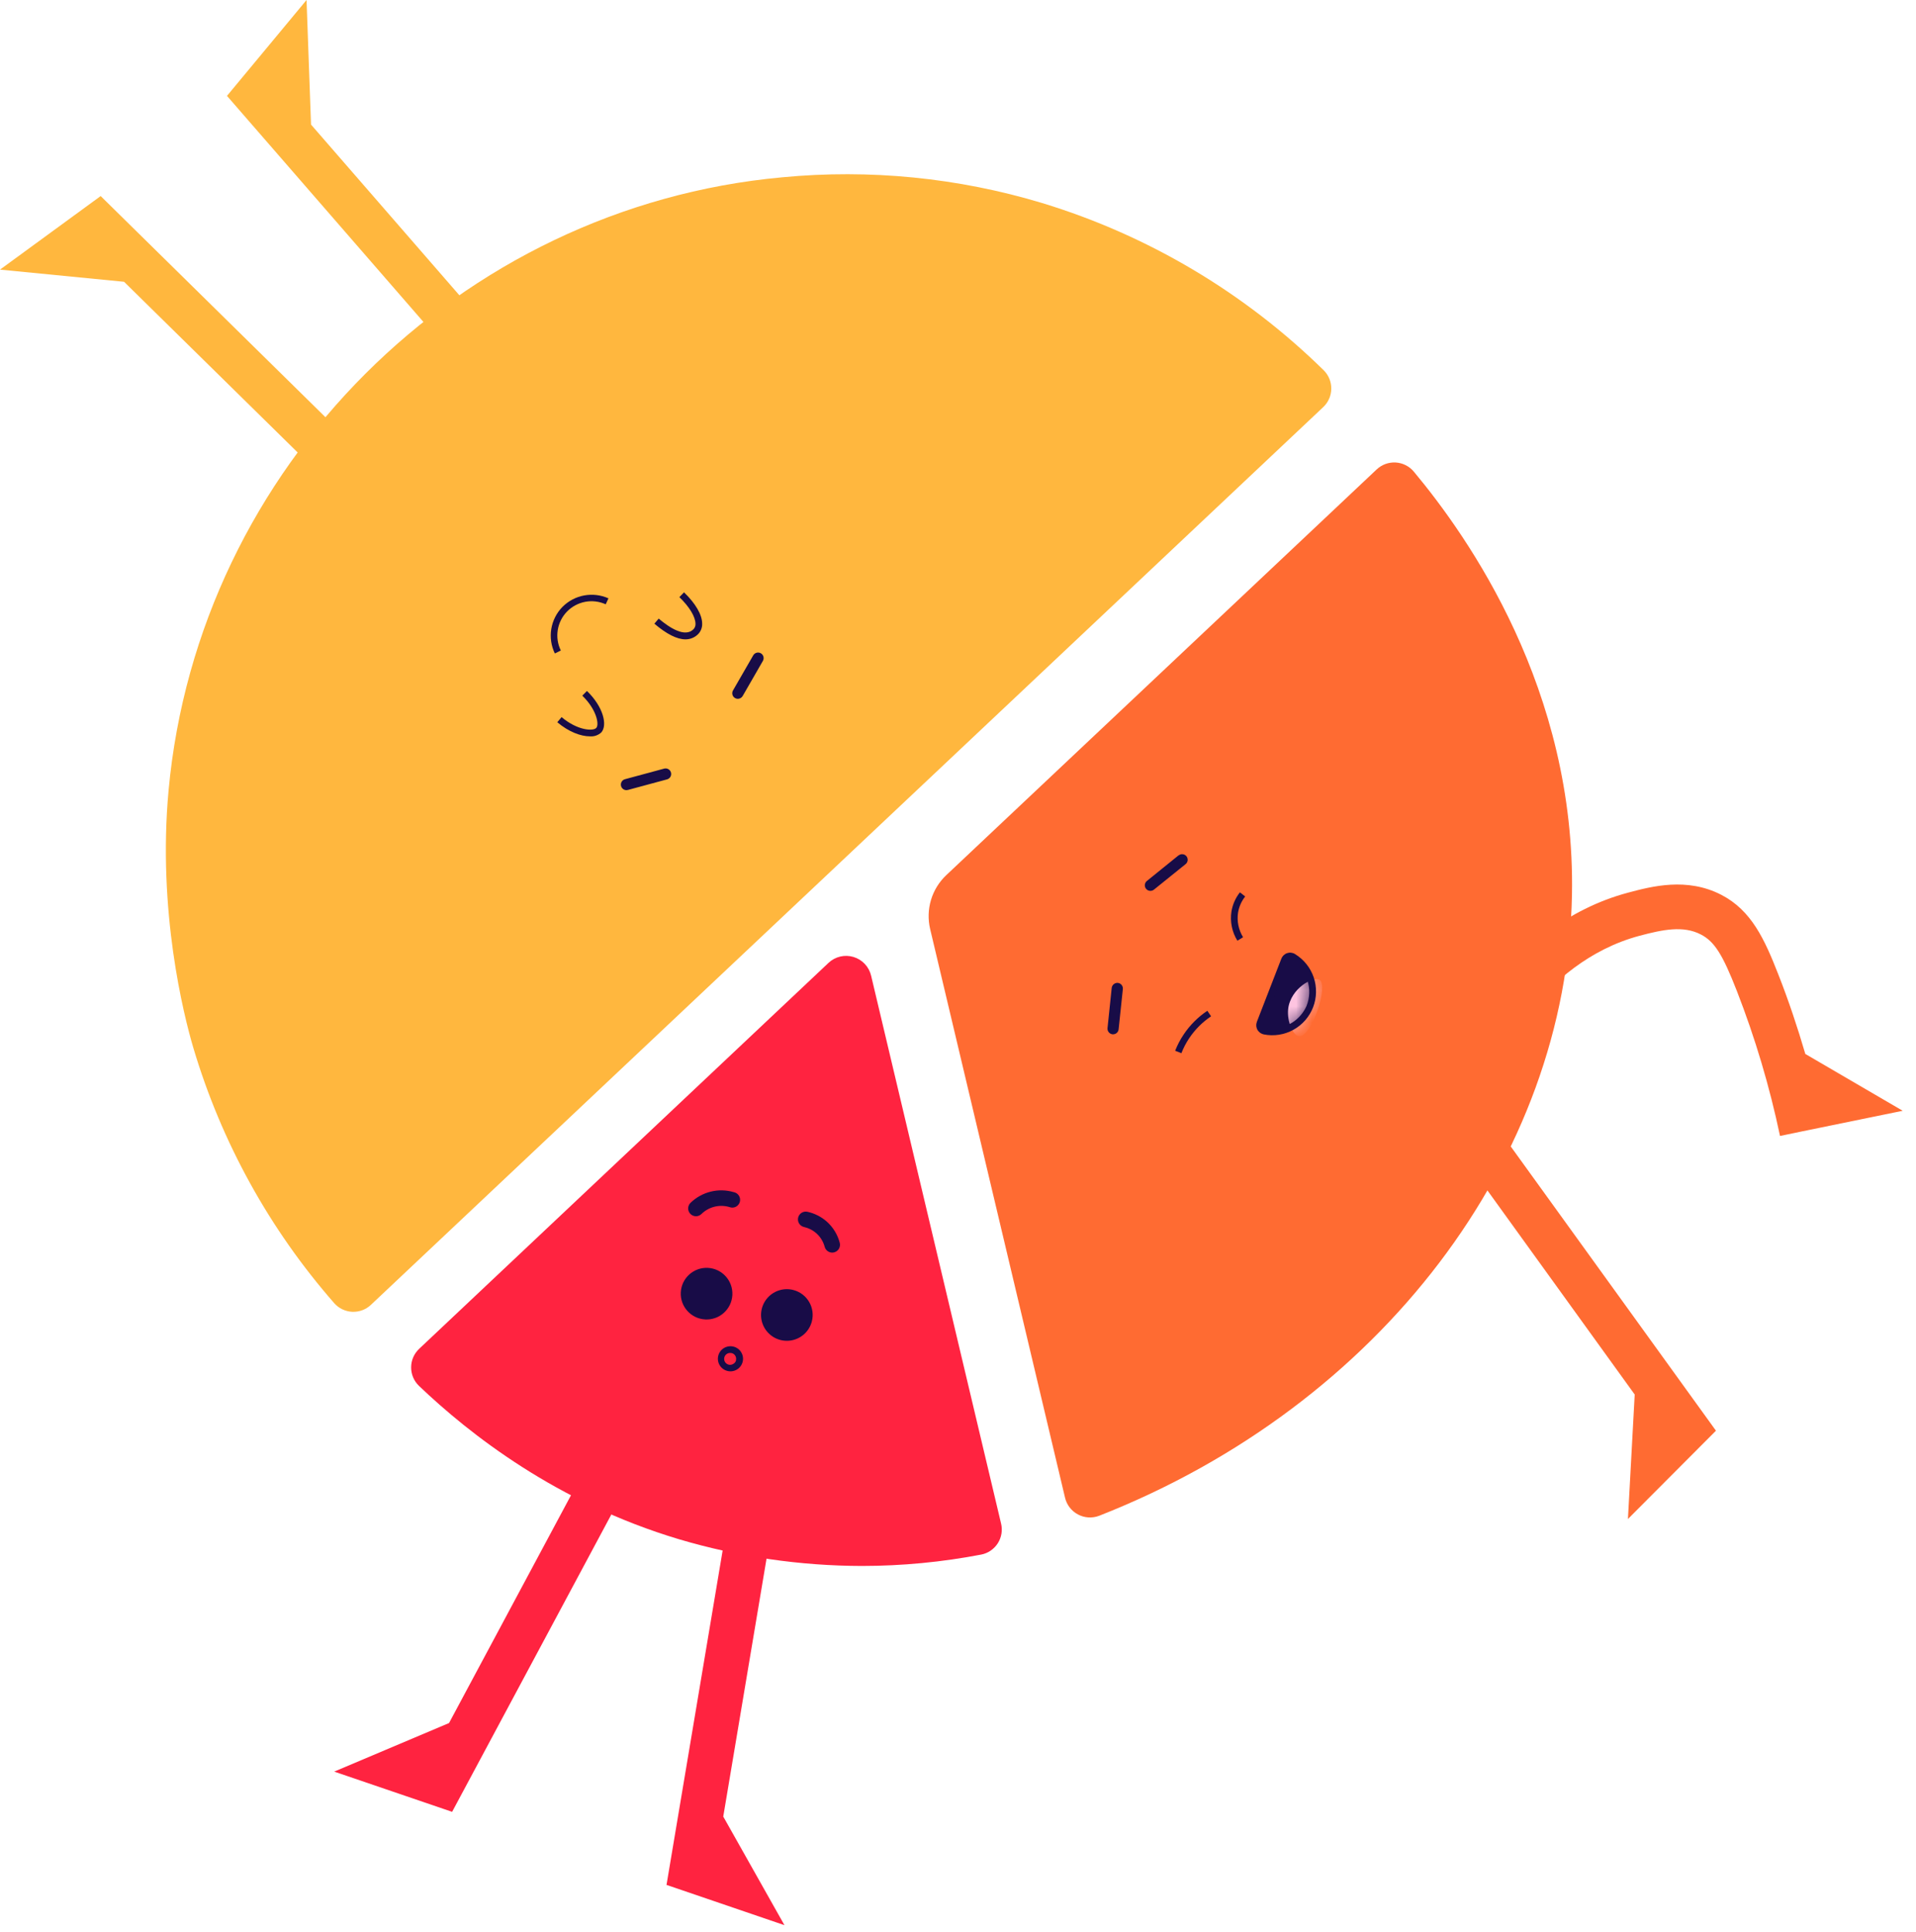 <svg width="119" height="120" viewBox="0 0 119 120" fill="none" xmlns="http://www.w3.org/2000/svg">
<path d="M27.889 107.021L20.757 110.037L28.057 112.528L28.078 112.54L42.578 85.462L40.137 84.144L27.889 107.021Z" fill="#FF2340"/>
<path d="M46.479 86.79L41.395 117.082H41.42L48.721 119.575L44.92 112.83L49.214 87.243L46.479 86.79Z" fill="#FF2340"/>
<path d="M19.039 0L14.114 5.935L14.095 5.952L34.242 29.138L36.334 27.32L19.318 7.738C19.225 5.161 19.132 2.582 19.039 0Z" fill="#FFB73E"/>
<path d="M6.227 12.196L0 16.746L7.705 17.502L26.197 35.685L28.139 33.712L6.244 12.17L6.227 12.196Z" fill="#FFB73E"/>
<path d="M88.595 63.957L86.347 65.577L101.529 86.616C101.39 89.192 101.251 91.769 101.109 94.347L106.559 88.88L106.578 88.867L88.595 63.957Z" fill="#FF6B32"/>
<path d="M110.456 60.541C109.589 58.322 108.777 56.55 106.914 55.582C104.774 54.473 102.579 55.055 101.127 55.442C97.243 56.474 94.552 58.974 92.976 60.891L95.116 62.651C96.433 61.05 98.669 58.963 101.839 58.12C103.269 57.741 104.54 57.473 105.638 58.042C106.48 58.479 106.983 59.267 107.876 61.556C109.013 64.478 109.909 67.488 110.554 70.556L111.923 70.272L118.174 68.992L112.126 65.463C111.634 63.781 111.081 62.133 110.456 60.541Z" fill="#FF6B32"/>
<path d="M64.736 12.614C59.503 11.035 54.012 10.491 48.571 11.014C28.507 12.852 12.32 29.028 10.47 49.092C9.78 56.55 11.395 63.025 12.015 65.107C13.759 70.954 16.742 76.355 20.761 80.945C20.903 81.105 21.075 81.234 21.268 81.326C21.461 81.417 21.67 81.469 21.883 81.478C22.096 81.487 22.309 81.452 22.509 81.377C22.709 81.302 22.891 81.187 23.045 81.039L82.181 25.289C82.337 25.143 82.462 24.967 82.548 24.772C82.635 24.576 82.681 24.366 82.684 24.152C82.688 23.939 82.648 23.727 82.567 23.529C82.487 23.331 82.367 23.151 82.216 23.001C77.31 18.182 71.313 14.619 64.736 12.614Z" fill="#FFB73E"/>
<path d="M54.103 60.598C54.038 60.326 53.903 60.075 53.711 59.871C53.519 59.668 53.276 59.518 53.008 59.438C52.74 59.358 52.455 59.349 52.183 59.414C51.91 59.479 51.66 59.614 51.456 59.807L26.038 83.773C25.881 83.92 25.755 84.098 25.668 84.295C25.582 84.492 25.536 84.705 25.535 84.921C25.533 85.136 25.575 85.349 25.658 85.548C25.741 85.747 25.864 85.926 26.019 86.076C29.163 89.076 34.573 93.333 42.182 95.608C45.865 96.698 49.685 97.256 53.526 97.264C56.018 97.263 58.505 97.025 60.953 96.555C61.162 96.513 61.361 96.428 61.536 96.307C61.711 96.185 61.861 96.03 61.975 95.85C62.089 95.669 62.165 95.468 62.199 95.257C62.234 95.047 62.225 94.832 62.174 94.624C59.484 83.281 56.793 71.939 54.103 60.598Z" fill="#FF2340"/>
<path d="M85.5 29.16L58.775 54.354C58.328 54.775 57.999 55.307 57.823 55.895C57.647 56.483 57.629 57.108 57.77 57.705C60.563 69.475 63.355 81.246 66.147 93.021C66.198 93.242 66.296 93.449 66.435 93.63C66.573 93.81 66.748 93.958 66.949 94.065C67.149 94.172 67.37 94.235 67.597 94.249C67.823 94.263 68.05 94.229 68.263 94.149C85.741 87.285 97.326 71.967 97.632 55.586C97.872 42.824 91.191 33.347 87.811 29.295C87.672 29.128 87.5 28.991 87.306 28.894C87.113 28.796 86.901 28.739 86.685 28.726C86.468 28.714 86.251 28.746 86.048 28.82C85.844 28.895 85.658 29.01 85.5 29.16Z" fill="#FF6B32"/>
<path d="M79.001 64.088C78.844 64.089 78.686 64.074 78.531 64.044C78.478 64.034 78.427 64.012 78.382 63.98C78.338 63.948 78.301 63.907 78.274 63.859C78.247 63.809 78.231 63.755 78.227 63.698C78.224 63.642 78.233 63.586 78.254 63.533L79.769 59.62C79.789 59.568 79.82 59.52 79.861 59.482C79.901 59.443 79.95 59.414 80.003 59.396C80.056 59.379 80.112 59.373 80.168 59.38C80.223 59.386 80.276 59.405 80.324 59.435C80.794 59.719 81.158 60.151 81.359 60.662C81.56 61.174 81.588 61.737 81.438 62.266C81.287 62.795 80.967 63.259 80.527 63.589C80.087 63.918 79.551 64.093 79.001 64.088Z" fill="#180C47"/>
<mask id="mask0_42_2044" style="mask-type:luminance" maskUnits="userSpaceOnUse" x="78" y="59" width="4" height="6">
<path d="M79.001 64.088C78.844 64.089 78.686 64.074 78.531 64.044C78.478 64.034 78.427 64.012 78.382 63.98C78.338 63.948 78.301 63.907 78.274 63.859C78.247 63.809 78.231 63.755 78.227 63.698C78.224 63.642 78.233 63.586 78.254 63.533L79.769 59.62C79.789 59.568 79.82 59.52 79.861 59.482C79.901 59.443 79.95 59.414 80.003 59.396C80.056 59.379 80.112 59.373 80.168 59.38C80.223 59.386 80.276 59.405 80.324 59.435C80.794 59.719 81.158 60.151 81.359 60.662C81.56 61.174 81.588 61.737 81.438 62.266C81.287 62.795 80.967 63.259 80.527 63.589C80.087 63.918 79.551 64.093 79.001 64.088Z" fill="white"/>
</mask>
<g mask="url(#mask0_42_2044)">
<path d="M80.041 59.513L78.376 63.796C78.93 63.958 79.525 63.907 80.043 63.651C80.561 63.396 80.964 62.956 81.173 62.418C81.382 61.88 81.382 61.283 81.172 60.745C80.963 60.207 80.559 59.767 80.041 59.513Z" fill="#180C47"/>
<path d="M81.96 60.861C81.591 60.611 80.142 61.386 80.006 62.677C79.924 63.438 80.3 64.342 80.701 64.364C81.465 64.39 82.526 61.233 81.96 60.861Z" fill="#FFC5E1"/>
</g>
<path d="M36.166 43.209C37.046 44.06 37.229 44.987 37.037 45.209C36.845 45.431 35.855 45.37 34.88 44.541L34.612 44.859C35.321 45.46 36.077 45.736 36.636 45.736C36.765 45.747 36.896 45.731 37.019 45.688C37.142 45.645 37.255 45.577 37.35 45.488C37.74 45.04 37.474 43.901 36.454 42.917L36.166 43.209Z" fill="#180C47"/>
<path d="M42.195 37.089C42.817 37.688 43.19 38.306 43.196 38.74C43.2 38.803 43.191 38.865 43.17 38.923C43.149 38.982 43.116 39.035 43.074 39.081C42.55 39.61 41.611 39.014 40.91 38.422L40.642 38.739C41.404 39.386 42.049 39.711 42.573 39.711C42.722 39.713 42.87 39.683 43.007 39.625C43.145 39.567 43.269 39.481 43.372 39.373C43.452 39.288 43.514 39.188 43.555 39.078C43.596 38.968 43.615 38.852 43.61 38.735C43.61 38.18 43.192 37.475 42.484 36.791L42.195 37.089Z" fill="#180C47"/>
<path d="M34.936 37.693C34.568 38.068 34.325 38.547 34.24 39.065C34.155 39.584 34.232 40.115 34.461 40.588L34.831 40.403C34.638 40.01 34.572 39.566 34.641 39.134C34.709 38.702 34.91 38.301 35.215 37.987C35.521 37.673 35.916 37.461 36.346 37.38C36.776 37.299 37.221 37.353 37.62 37.534L37.79 37.164C37.317 36.953 36.79 36.89 36.28 36.984C35.771 37.079 35.302 37.326 34.936 37.693Z" fill="#180C47"/>
<path d="M47.256 40.577C47.216 40.554 47.173 40.539 47.127 40.533C47.082 40.527 47.036 40.53 46.992 40.542C46.948 40.554 46.907 40.575 46.871 40.602C46.835 40.63 46.805 40.665 46.782 40.704L45.525 42.885C45.479 42.965 45.467 43.059 45.491 43.148C45.514 43.237 45.573 43.312 45.652 43.358C45.704 43.389 45.764 43.405 45.824 43.405C45.885 43.405 45.945 43.389 45.998 43.358C46.051 43.328 46.095 43.284 46.126 43.231L47.383 41.048C47.428 40.969 47.44 40.875 47.416 40.786C47.392 40.698 47.335 40.623 47.256 40.577Z" fill="#180C47"/>
<path d="M41.25 47.74L38.82 48.397C38.738 48.418 38.667 48.468 38.62 48.538C38.573 48.608 38.553 48.693 38.564 48.777C38.575 48.861 38.617 48.938 38.68 48.993C38.744 49.048 38.826 49.078 38.911 49.077C38.941 49.077 38.972 49.073 39.001 49.064L41.431 48.408C41.475 48.396 41.516 48.375 41.552 48.347C41.588 48.319 41.618 48.284 41.641 48.245C41.663 48.205 41.677 48.161 41.683 48.116C41.688 48.071 41.685 48.025 41.673 47.981C41.661 47.938 41.64 47.897 41.612 47.861C41.584 47.825 41.549 47.795 41.51 47.773C41.47 47.75 41.426 47.736 41.381 47.73C41.336 47.725 41.29 47.728 41.246 47.74H41.25Z" fill="#180C47"/>
<path d="M69.43 61.049C69.339 61.041 69.248 61.068 69.177 61.126C69.105 61.183 69.059 61.266 69.047 61.356L68.786 63.861C68.778 63.952 68.805 64.043 68.863 64.114C68.921 64.186 69.004 64.231 69.095 64.242H69.132C69.218 64.242 69.3 64.21 69.364 64.153C69.427 64.095 69.468 64.016 69.476 63.931L69.739 61.428C69.747 61.337 69.719 61.247 69.662 61.176C69.604 61.105 69.521 61.06 69.43 61.049Z" fill="#180C47"/>
<path d="M73.192 53.132L71.233 54.717C71.177 54.762 71.136 54.823 71.117 54.892C71.097 54.961 71.099 55.035 71.123 55.103C71.147 55.17 71.192 55.229 71.251 55.27C71.309 55.312 71.38 55.334 71.451 55.333C71.531 55.333 71.607 55.306 71.67 55.257L73.638 53.67C73.709 53.612 73.754 53.529 73.764 53.437C73.773 53.346 73.746 53.254 73.689 53.183C73.631 53.112 73.547 53.066 73.455 53.057C73.364 53.047 73.272 53.074 73.201 53.132H73.192Z" fill="#180C47"/>
<path d="M73.51 64.262C73.3 64.576 73.125 64.912 72.987 65.264L73.375 65.416C73.501 65.091 73.662 64.781 73.856 64.491C74.216 63.95 74.679 63.486 75.219 63.124L74.986 62.782C74.401 63.173 73.9 63.676 73.51 64.262Z" fill="#180C47"/>
<path d="M77.337 55.681L77.009 55.424C76.735 55.772 76.553 56.185 76.482 56.622C76.387 57.249 76.518 57.89 76.852 58.429L77.205 58.213C76.925 57.757 76.814 57.217 76.893 56.687C76.953 56.319 77.106 55.973 77.337 55.681Z" fill="#180C47"/>
<path d="M45.486 80.433C45.53 79.548 44.85 78.795 43.965 78.75C43.081 78.705 42.327 79.386 42.283 80.271C42.238 81.155 42.919 81.908 43.803 81.953C44.688 81.998 45.441 81.317 45.486 80.433Z" fill="#180C47"/>
<path d="M44.152 79.334C43.951 79.28 43.739 79.286 43.542 79.353C43.345 79.419 43.172 79.542 43.044 79.707C42.917 79.871 42.842 80.07 42.827 80.277C42.813 80.485 42.86 80.692 42.964 80.872C43.067 81.053 43.221 81.199 43.407 81.292C43.593 81.385 43.803 81.42 44.009 81.394C44.215 81.368 44.409 81.282 44.566 81.145C44.724 81.009 44.837 80.83 44.892 80.629C44.929 80.496 44.939 80.356 44.922 80.218C44.905 80.081 44.86 79.948 44.792 79.828C44.723 79.707 44.631 79.602 44.521 79.517C44.411 79.433 44.286 79.37 44.152 79.334Z" fill="#180C47"/>
<path d="M49.283 80.126C48.976 80.045 48.653 80.056 48.352 80.158C48.052 80.261 47.789 80.45 47.596 80.702C47.404 80.954 47.29 81.257 47.27 81.574C47.25 81.891 47.324 82.206 47.483 82.481C47.642 82.755 47.88 82.976 48.164 83.116C48.449 83.255 48.769 83.307 49.083 83.265C49.398 83.223 49.693 83.088 49.931 82.879C50.169 82.669 50.339 82.393 50.42 82.087C50.474 81.883 50.488 81.671 50.46 81.463C50.432 81.254 50.364 81.053 50.258 80.871C50.152 80.689 50.012 80.529 49.844 80.401C49.677 80.274 49.486 80.18 49.283 80.126Z" fill="#180C47"/>
<path d="M49.142 80.658C48.941 80.603 48.728 80.609 48.531 80.676C48.333 80.742 48.16 80.865 48.032 81.03C47.905 81.195 47.829 81.394 47.815 81.602C47.801 81.81 47.849 82.018 47.953 82.198C48.057 82.379 48.212 82.525 48.399 82.617C48.586 82.709 48.796 82.744 49.003 82.717C49.209 82.689 49.403 82.602 49.56 82.464C49.716 82.326 49.829 82.145 49.882 81.944C49.953 81.675 49.916 81.389 49.777 81.148C49.639 80.908 49.41 80.731 49.142 80.658Z" fill="#180C47"/>
<path d="M45.565 83.643C45.365 83.59 45.153 83.619 44.974 83.722C44.796 83.826 44.666 83.997 44.613 84.196C44.56 84.396 44.588 84.608 44.692 84.787C44.796 84.966 44.966 85.096 45.166 85.149C45.264 85.176 45.368 85.183 45.469 85.17C45.571 85.157 45.669 85.123 45.758 85.071C45.891 84.995 45.999 84.88 46.068 84.742C46.137 84.604 46.163 84.448 46.143 84.295C46.123 84.142 46.058 83.999 45.957 83.883C45.855 83.766 45.721 83.683 45.572 83.643H45.565ZM45.717 84.49C45.705 84.536 45.685 84.58 45.656 84.617C45.627 84.655 45.592 84.687 45.55 84.71C45.502 84.743 45.446 84.763 45.388 84.77C45.329 84.777 45.27 84.77 45.215 84.749C45.16 84.729 45.111 84.695 45.072 84.652C45.032 84.609 45.004 84.557 44.988 84.5C44.973 84.444 44.971 84.384 44.983 84.327C44.995 84.27 45.02 84.216 45.057 84.17C45.094 84.125 45.141 84.088 45.195 84.065C45.248 84.041 45.307 84.03 45.365 84.034C45.396 84.034 45.426 84.037 45.456 84.045C45.548 84.072 45.625 84.133 45.672 84.216C45.72 84.299 45.733 84.398 45.709 84.49H45.717Z" fill="#180C47"/>
<path d="M45.571 74.046C45.105 73.909 44.611 73.898 44.139 74.015C43.667 74.132 43.235 74.371 42.887 74.71C42.795 74.8 42.742 74.922 42.74 75.051C42.739 75.18 42.788 75.304 42.878 75.396C42.968 75.488 43.09 75.541 43.219 75.543C43.348 75.545 43.472 75.495 43.564 75.405C43.788 75.185 44.067 75.029 44.372 74.952C44.677 74.876 44.997 74.882 45.299 74.971C45.362 74.996 45.429 75.009 45.497 75.007C45.565 75.005 45.632 74.989 45.693 74.959C45.754 74.93 45.808 74.888 45.852 74.836C45.896 74.785 45.929 74.724 45.948 74.659C45.967 74.594 45.972 74.526 45.963 74.458C45.954 74.391 45.931 74.326 45.896 74.269C45.86 74.211 45.813 74.161 45.757 74.123C45.701 74.084 45.638 74.058 45.571 74.046Z" fill="#180C47"/>
<path d="M51.347 75.872C51.005 75.572 50.593 75.363 50.148 75.265C50.086 75.252 50.022 75.25 49.959 75.261C49.897 75.272 49.837 75.296 49.783 75.33C49.729 75.364 49.683 75.409 49.646 75.461C49.61 75.513 49.584 75.572 49.57 75.634C49.557 75.697 49.555 75.761 49.566 75.823C49.578 75.886 49.601 75.946 49.635 76C49.669 76.053 49.714 76.1 49.766 76.136C49.818 76.173 49.877 76.198 49.939 76.212C50.222 76.275 50.484 76.408 50.701 76.599C50.952 76.823 51.132 77.116 51.219 77.44C51.246 77.544 51.307 77.635 51.392 77.701C51.476 77.766 51.58 77.801 51.687 77.801C51.729 77.801 51.771 77.795 51.811 77.784C51.873 77.768 51.931 77.74 51.981 77.701C52.032 77.662 52.074 77.614 52.106 77.559C52.138 77.504 52.159 77.443 52.167 77.38C52.176 77.317 52.172 77.252 52.155 77.191C52.021 76.681 51.74 76.222 51.347 75.872Z" fill="#180C47"/>
<path d="M80.427 59.254C80.354 59.21 80.272 59.183 80.187 59.174C80.102 59.165 80.016 59.175 79.936 59.203C79.855 59.231 79.782 59.277 79.72 59.336C79.659 59.396 79.612 59.468 79.582 59.548L78.065 63.46C78.034 63.541 78.02 63.628 78.026 63.715C78.031 63.802 78.056 63.887 78.099 63.963C78.14 64.037 78.197 64.1 78.266 64.15C78.335 64.199 78.413 64.233 78.496 64.25C79.123 64.373 79.773 64.271 80.332 63.962C80.892 63.654 81.324 63.158 81.555 62.562C81.785 61.966 81.798 61.309 81.592 60.704C81.386 60.099 80.974 59.587 80.427 59.256V59.254ZM81.145 62.487C80.961 62.902 80.66 63.254 80.28 63.502C79.899 63.749 79.455 63.88 79.001 63.88C78.856 63.881 78.711 63.868 78.568 63.841C78.545 63.837 78.523 63.827 78.503 63.813C78.484 63.8 78.468 63.782 78.456 63.761C78.444 63.739 78.437 63.714 78.436 63.688C78.434 63.663 78.438 63.637 78.446 63.614L79.963 59.7C79.972 59.676 79.986 59.654 80.004 59.637C80.022 59.619 80.044 59.606 80.068 59.598C80.087 59.595 80.106 59.595 80.124 59.598C80.153 59.598 80.181 59.605 80.205 59.62C80.675 59.91 81.027 60.357 81.199 60.882C81.371 61.407 81.352 61.975 81.145 62.487Z" fill="#180C47"/>
</svg>
